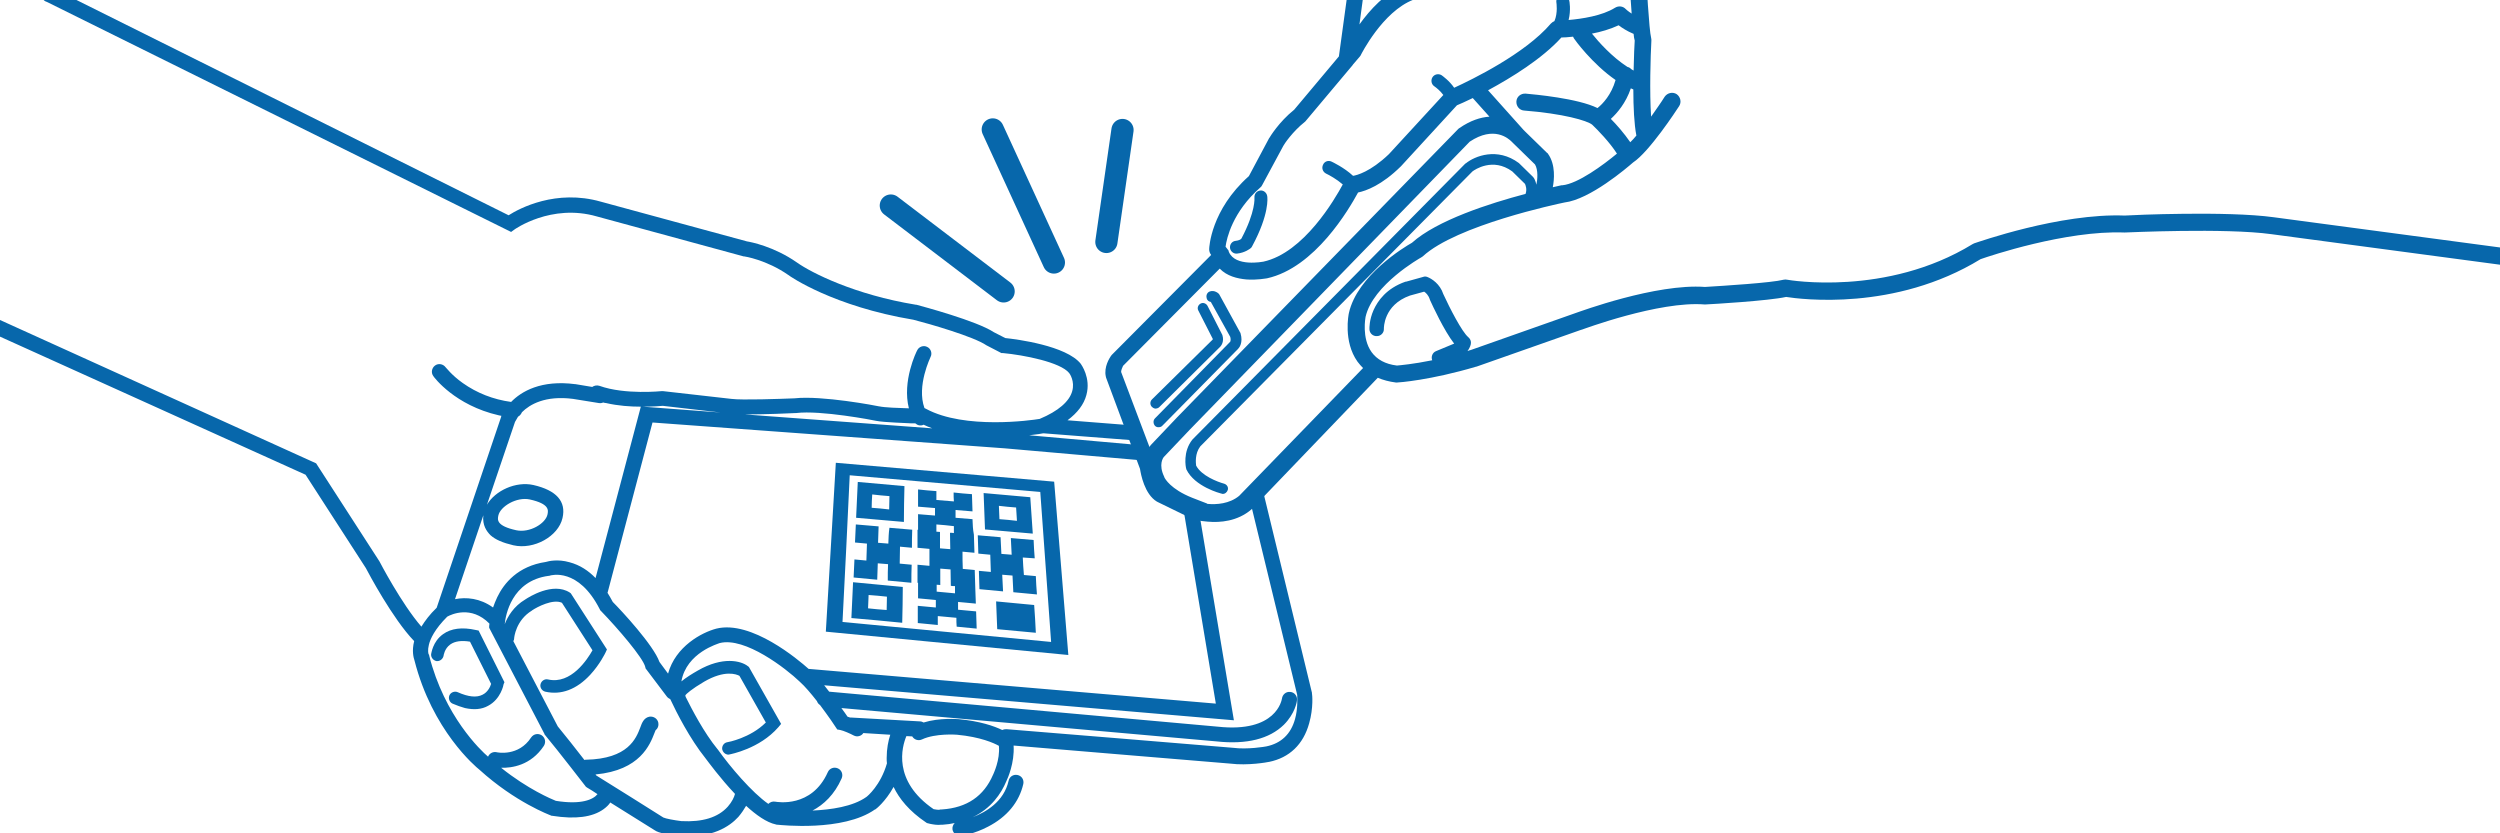 <?xml version="1.0" encoding="utf-8"?>
<!-- Generator: Adobe Illustrator 20.1.0, SVG Export Plug-In . SVG Version: 6.00 Build 0)  -->
<svg version="1.1" xmlns="http://www.w3.org/2000/svg" xmlns:xlink="http://www.w3.org/1999/xlink" x="0px" y="0px"
	 viewBox="0 0 900 300" style="enable-background:new 0 0 900 300;" xml:space="preserve">
<rect x="0" y="0" width="900" height="300" fill="#333333" stroke="none"/>
<style type="text/css">
	.st0{fill:#FFFFFF;}
	.st1{fill:#0767AB;}
	.st2{clip-path:url(#SVGID_2_);fill:#FFFFFF;}
	.st3{clip-path:url(#SVGID_2_);}
	
		.st4{clip-path:url(#SVGID_2_);fill:none;stroke:#0767AB;stroke-width:8;stroke-linecap:round;stroke-linejoin:round;stroke-miterlimit:10;}
	.st5{display:none;}
	.st6{display:inline;}
	.st7{clip-path:url(#SVGID_4_);}
	.st8{fill:#036DB7;}
</style>
<g id="レイヤー_1">
	<g>
		<path class="st0" d="M3336.8,3443.7L3537,3461c0,0,23-30,64-27l138,5l51,16c0,0,134,4,149.3,13.3c0,0,76-15.3,70,29.3L3992,3525
			l116.7-16.7c0,0,46.7-5.3,57.3,36.7l71.3,145.3c0,0,16,44-34,57.3l-186,24.7c0,0,9.3,66-46.7,76c0,0-32-11.3-38.7-28
			c0,0-0.7,44-76.7,56c0,0-21.3-4-36.7-12c0,0-10,43.3-56.7,39.3l-48-17.3c0,0-15.3,20.7-44.7,21.3c0,0-52.7-15.3-75.3-31.3
			c0,0-48.7-47.3-55.3-76.7l-4.7-7.3l-72-71.3l-36.7-35.3l-88.7-16v-220.7L3336.8,3443.7z"/>
		<g>
			<path class="st1" d="M4046.2,3698.4c-64.1,8-128.2,16-192.4,24.1c-7.2-44.3-14.4-88.6-21.7-132.9c57.6-7.8,115.3-15.6,172.9-23.4
				C4018.7,3610.3,4032.4,3654.3,4046.2,3698.4z M3865.1,3712c55.2-6.9,110.4-13.9,165.6-20.8c-11.5-38.2-23-76.4-34.5-114.6
				c-50.3,6.8-100.6,13.5-151,20.3C3851.8,3635.2,3858.4,3673.6,3865.1,3712z M3997.3,3610.3c-12.6,1.7-25.2,3.3-37.8,5
				c-2.4-9.3-4.9-18.6-7.3-28c12.3-1.6,24.6-3.3,36.9-4.9C3991.8,3591.6,3994.6,3601,3997.3,3610.3z M3969,3604.8
				c5.5-0.7,8.3-1.1,13.8-1.8c-1.2-4.1-1.8-6.2-2.9-10.3c-5.5,0.7-8.2,1.1-13.7,1.8C3967.4,3598.7,3967.9,3600.7,3969,3604.8z
				 M3895.2,3623.7c-12.6,1.7-25.2,3.3-37.8,5c-1.7-9.3-3.3-18.7-5-28c12.3-1.6,24.6-3.3,36.9-4.9
				C3891.3,3605,3893.2,3614.4,3895.2,3623.7z M3867.7,3618.3c5.5-0.7,8.3-1.1,13.8-1.8c-0.8-4.1-1.2-6.2-2.1-10.3
				c-5.5,0.7-8.2,1.1-13.7,1.8C3866.5,3612.1,3866.9,3614.1,3867.7,3618.3z M3911.7,3702.4c-13.4,1.7-26.8,3.4-40.2,5.1
				c-1.7-9.3-3.3-18.7-5-28c13.1-1.7,26.2-3.4,39.4-5C3907.8,3683.7,3909.7,3693,3911.7,3702.4z M3882.5,3697
				c5.9-0.7,8.8-1.1,14.7-1.9c-0.8-4.1-1.2-6.2-2.1-10.3c-5.8,0.7-8.8,1.1-14.6,1.9C3881.3,3690.8,3881.7,3692.8,3882.5,3697z
				 M3887.1,3643.1c-3.2,0.4-4.9,0.6-8.1,1.1c-1-5.1-1.5-7.7-2.5-12.8c-7.3,1-10.9,1.4-18.1,2.4c1,5.6,1.5,8.4,2.5,14.1
				c3.7-0.5,5.6-0.7,9.4-1.2c0,0.1,0,0.1,0,0.1c1,5.1,1.4,7.7,2.4,12.8c0,0.1,0,0.1,0,0.1c-3.8,0.5-5.7,0.7-9.5,1.2
				c1,5.6,1.5,8.4,2.5,14.1c7.5-1,11.2-1.4,18.7-2.4c-1-5.1-1.5-7.7-2.5-12.8c3.3-0.4,4.9-0.6,8.2-1.1c1,5.1,1.5,7.7,2.6,12.8
				c7.5-1,11.2-1.4,18.7-2.4c-1.2-5.6-1.8-8.4-3-14.1c-3.8,0.5-5.7,0.7-9.5,1.2c0-0.1,0-0.1,0-0.1c-1.1-5.1-1.6-7.7-2.7-12.8
				c0-0.1,0-0.1,0-0.1c3.7-0.5,5.6-0.7,9.4-1.2c-1.2-5.6-1.8-8.4-3-14.1c-7.3,1-10.9,1.4-18.1,2.4
				C3885.5,3635.4,3886,3638,3887.1,3643.1z M3993.8,3630.6c0-0.1,0-0.1,0-0.1c3.7-0.5,5.6-0.7,9.4-1.2c-1.6-5.6-2.5-8.4-4.1-14
				c-7.3,1-10.9,1.4-18.1,2.4c1.4,5.1,2.1,7.7,3.6,12.8c-3.2,0.4-4.9,0.6-8.1,1.1c-1.4-5.1-2.1-7.7-3.5-12.8
				c-7.3,1-10.9,1.4-18.1,2.4c1.4,5.6,2.2,8.4,3.6,14c3.7-0.5,5.6-0.7,9.4-1.2c0,0.1,0,0.1,0,0.1c1.4,5.1,2,7.7,3.4,12.8
				c0,0.1,0,0.1,0,0.1c-3.8,0.5-5.7,0.7-9.5,1.2c1.4,5.6,2.2,8.4,3.6,14c7.5-1,11.2-1.4,18.7-2.4c-1.4-5.1-2.1-7.7-3.5-12.8
				c3.3-0.4,4.9-0.6,8.2-1.1c1.4,5.1,2.1,7.7,3.6,12.8c7.5-1,11.2-1.4,18.7-2.4c-1.6-5.6-2.5-8.4-4.1-14c-3.8,0.5-5.7,0.7-9.5,1.2
				c0-0.1,0-0.1,0-0.1C3996,3638.3,3995.3,3635.8,3993.8,3630.6z M3948.1,3609.6c-5.4,0.7-8.1,1.1-13.5,1.8
				c-0.6-2.4-0.9-3.5-1.4-5.9c5.4-0.7,8-1.1,13.4-1.8c-1.4-5.3-2-8-3.4-13.4c-5.8,0.8-8.7,1.2-14.6,2c0.7,2.7,1,4.1,1.7,6.8
				c-0.1,0-0.1,0-0.1,0c-5.4,0.7-8,1.1-13.4,1.8c-0.1,0-0.1,0-0.1,0c-0.6-2.7-0.9-4.1-1.6-6.8c-5.8,0.8-8.7,1.2-14.6,2
				c1.2,5.4,1.8,8,2.9,13.4c5.4-0.7,8-1.1,13.4-1.8c0.5,2.4,0.8,3.6,1.4,5.9c-5.4,0.7-8.1,1.1-13.5,1.8c1,4.8,1.6,7.2,2.6,12
				c-0.2,0-0.2,0-0.4,0.1c1.2,5.6,1.8,8.4,3.1,14.1c3.7-0.5,5.6-0.7,9.4-1.2c0,0.1,0,0.1,0,0.1c1.2,5.1,1.7,7.7,2.9,12.8
				c0,0.1,0,0.1,0,0.1c-3.8,0.5-5.7,0.7-9.5,1.2c1.2,5.6,1.8,8.4,3.1,14.1c0.2,0,0.3,0,0.4-0.1c1,4.8,1.6,7.2,2.6,12
				c5.7-0.7,8.5-1.1,14.2-1.8c0.5,2.4,0.8,3.6,1.4,5.9c-5.7,0.7-8.6,1.1-14.3,1.8c1.2,5.4,1.8,8,2.9,13.4c6.3-0.8,9.5-1.2,15.8-2
				c-0.6-2.7-0.9-4.1-1.6-6.8c0.1,0,0.1,0,0.2,0c5.8-0.7,8.6-1.1,14.4-1.8c0.1,0,0.1,0,0.2,0c0.7,2.7,1,4.1,1.7,6.8
				c6.3-0.8,9.5-1.2,15.8-2c-1.4-5.3-2-8-3.4-13.4c-5.7,0.7-8.6,1.1-14.3,1.8c-0.6-2.4-0.9-3.5-1.4-5.9c5.7-0.7,8.5-1.1,14.2-1.8
				c-1.2-4.8-1.8-7.2-3.1-12c0,0,0,0,0,0c-1.4-5.6-2.1-8.4-3.6-14c-3.8,0.5-5.7,0.7-9.5,1.2c0-0.1,0-0.1,0-0.1
				c-1.3-5.1-1.9-7.7-3.2-12.8c0-0.1,0-0.1,0-0.1c3.7-0.5,5.6-0.7,9.4-1.2c-1.4-5.6-2.1-8.4-3.6-14c0,0,0,0,0,0
				C3949.9,3616.8,3949.3,3614.4,3948.1,3609.6z M3947.5,3670.2c-0.1,0-0.1,0-0.1,0c-5.7,0.7-8.5,1.1-14.2,1.8c-0.1,0-0.1,0-0.1,0
				c-0.5-2.2-0.8-3.3-1.3-5.5c1.1-0.1,1.7-0.2,2.9-0.4c-1.2-5.1-1.8-7.7-3-12.8c3.3-0.4,4.9-0.6,8.2-1.1c1.2,5.1,1.8,7.7,3.1,12.8
				c1.3-0.2,1.9-0.2,3.2-0.4C3946.7,3666.9,3946.9,3668,3947.5,3670.2z M3921,3619.9c0.1,0,0.1,0,0.1,0c5.4-0.7,8.2-1.1,13.6-1.8
				c0.1,0,0.1,0,0.1,0c0.5,2.2,0.8,3.3,1.3,5.5c-1.3,0.2-1.9,0.2-3.1,0.4c1.2,5.1,1.8,7.7,3.1,12.8c-3.2,0.4-4.9,0.6-8.1,1.1
				c-1.2-5.1-1.8-7.7-3-12.8c-1.1,0.1-1.7,0.2-2.8,0.4C3921.7,3623.2,3921.5,3622.1,3921,3619.9z M4011,3665.5
				c-10,1.3-20.1,2.6-30.1,3.8c2.3,8.5,3.4,12.8,5.7,21.3c10.2-1.3,20.4-2.6,30.6-3.9C4014.7,3678.3,4013.5,3674,4011,3665.5z"/>
		</g>
		<g>
			<path class="st1" d="M4242.2,3685.7l-0.1-0.3l-80.6-163.2l-0.3-0.5c-16.6-26.3-55.6-19.9-58.7-19.3l-97.6,14
				c6.5-7.5,10-15.2,10.3-23c0.6-14.1-9.4-22.8-9.8-23.2l-0.1-0.1c-14.4-11.8-54.5-7.8-63.1-6.8l-9.7-2.5c-15.4-5.9-60-7.6-65.1-7.7
				l-0.3,0l-0.3,0c-49.2,2.9-86.7-6.6-99.8-12c-20.8-8.6-39.6-7.9-42.6-7.8l-120.4-5.3c-37-2.2-62,19.3-69.3,26.5l-199.5-17.5
				c-3.3-0.3-6.2,2.2-6.5,5.5c-0.3,3.3,2.2,6.2,5.5,6.5l205.4,18l2-2.3c0.2-0.3,24.1-27,61.9-24.7l121.2,5.4l0.4,0
				c0.2,0,17.9-1.2,37.5,6.9c1.6,0.7,40.5,16.6,104.8,12.9c13.5,0.5,50.1,2.6,61.1,7l13,3.4l1.1-0.1c16.8-2.1,46.5-2.9,55.1,4
				c0.4,0.4,5.9,5.6,5.6,13.5c-0.4,8.5-7.4,17.9-20.3,27.2c-6.1,2.4-56.4,21.5-90,12l-1.5-0.4l0,0c-10.1-15.9-4.2-40.5-4.1-40.7
				c0.8-3.2-1.2-6.5-4.4-7.3c-3.2-0.8-6.5,1.2-7.3,4.4c-0.3,1.2-6.4,26.5,3.6,46.4c-7.8,1.5-19.5,3.6-23.2,3.6l-0.2,0
				c-1.9,0.1-46.5,1.3-67.1,8.6c-11,3-40.5,10.7-48.8,11.4l-54.7,5.9l-0.6,0.2c-0.3,0.1-27.9,9.5-49.5,6.8c-2.1-0.3-4.1,0.6-5.4,2.2
				l-13.4,0.8l-0.2,0c-27.4,2.4-40.6,14.9-46.8,25c-14.4,1.1-28.2-1-40.9-6.3c-10.3-4.3-16-9.2-16.1-9.3c-2.5-2.2-6.3-1.9-8.5,0.5
				c-2.2,2.5-2,6.3,0.5,8.5c1,0.9,21.9,19,57.6,19c0.7,0,1.4,0,2.2,0c-0.1,0.4-0.1,0.7-0.2,0.8l0,0.2l-16.9,159.4
				c-4.1,6.5-6.9,12.2-8.6,17.3c-19.5-14.5-43.6-43-43.8-43.3l-66.4-65.1l-91.3-16.5c-3.3-0.6-6.4,1.6-7,4.8c-0.6,3.3,1.6,6.4,4.8,7
				l87.7,15.8l63.1,61.9c2.7,3.2,29.5,34.6,50.4,48.3c-0.2,8.1,2.4,13,3.6,14.8c26.1,51.3,66,72,69.5,73.7
				c33.5,18.9,62.4,22.9,63.6,23l0.6,0.1l0.6,0c18.4-1.1,31.3-5.9,38.5-14.1c1.9-2.2,3.2-4.4,4.1-6.4c19,6.6,37.8,13.2,39.4,13.8
				c1.7,0.7,4.6,1,8.6,1c3.1,0,7-0.2,11.5-0.6l0.5-0.1c25.5-4.2,37-16.1,42.2-25.4c2-3.6,3.2-7,4-10c9.4,5.4,18.9,9.4,26.3,9.4
				c0.3,0,0.6,0,0.8,0l0.4,0c2.1-0.2,52.3-5.9,73-28.9l0.1-0.1c0.3-0.4,6.5-7.6,10.4-20.6c6.4,8.1,16.3,16,31.4,21.9l0.9,0.3
				l0.9,0.1c0.3,0,1,0.1,1.9,0.1c2.2,0,5.9-0.2,8.9-1.4c0.2-0.1,0.6-0.2,1-0.3c3.3-1,6.3-2.1,9-3.4c-1,1.5-1.3,3.5-0.6,5.4
				c0.9,2.4,3.2,3.9,5.6,3.9c0.7,0,1.4-0.1,2.1-0.4c0.4-0.2,9.9-3.8,19.5-11.7c13-10.8,19.9-24.4,19.9-39.4c0-3.3-2.7-6-6-6
				s-6,2.7-6,6c0,17.2-12.3,28.4-21.6,34.5c12.6-10,17.9-23.1,19.9-33.9c0.5-2,3.4-15.4-0.7-29l84.2-11.7l87.3-12.1
				c14-1.3,28.8-7.6,29.4-7.9l0.1-0.1c15.2-6.9,23.7-19.7,24.6-36.9C4246,3696.6,4242.3,3686.2,4242.2,3685.7z M3846.8,3754.5
				c-9.6-5.4-52.9-28.1-78.6-15.3c-10.8,5.5-28.7,20.9-29.8,43.3l-8.8-7.5c-7.3-11.9-38.6-33.2-46.7-38.6c-1.7-2-3.6-4.1-5.7-6.2
				c0-0.2,0.1-0.5,0.1-0.7l5.2-139.3l278-41.2l135.6-18.1l73,179.6L3846.8,3754.5z M3792.1,3558l0.4-0.1c18.4-6.5,61.6-7.9,63.6-7.9
				c6.7,0,25.5-3.8,27.6-4.3l3.3-0.8c0.9,0.6,2,0.8,3.1,0.8c1.3,0,2.5-0.4,3.6-1.2c2.4,0.5,4.9,0.9,7.4,1.3l-147.7,21.9
				C3768.3,3564.5,3789,3558.8,3792.1,3558z M3687.7,3575.5l46.1-5l-61.4,9.1C3680,3578,3685.8,3576.2,3687.7,3575.5z
				 M3567.4,3691.9c0.8,7.9,5.3,12,9.2,14.2c4.6,2.5,10.8,3.7,19.4,3.7c16.8,0,33.4-14.7,33.4-29.6c0-13.7-9.5-20.6-28.4-20.6
				c-14.2,0-28.6,10.9-32.6,23.3l7.3-69.3c0.1-0.5,0.5-2.3,1.6-4.6c1.2-1,2-2.5,2.2-4.1c4.7-7.4,15.1-17.2,37.5-19.2l20.7-1.2
				c1.3-0.1,2.4-0.5,3.3-1.3c0.8,0,1.5,0,2.3,0c9.7,0,19.6-1.5,27.6-3.2l-5.2,141c-6.7-4.3-14.4-7.4-23-7.8
				c-9.7-0.5-16.4,2.7-18.5,3.8c-21.1,8.1-28.9,24-31.7,36c-0.7,3-1.1,6-1.4,8.7c-11.8-5.1-22.8-3.5-31.1,0.1L3567.4,3691.9z
				 M3579.3,3689.4c0-7.5,10.9-17.9,21.7-17.9c16.4,0,16.4,5.2,16.4,8.6c0,7.5-10.6,17.6-21.4,17.6
				C3579.3,3697.7,3579.3,3692.7,3579.3,3689.4z M3673.6,3901c-3.5-0.6-23.8-4.1-48.3-16.1c8.3-1.6,22.7-6.9,29.4-24.5
				c1.2-3.1-0.4-6.6-3.5-7.7c-3.1-1.2-6.6,0.4-7.7,3.5c-6.4,17-23.5,17.4-24.3,17.4c-3,0-5.4,2.2-5.9,5
				c-6.6-3.6-40.9-23.9-63.3-68.2l-0.1-0.4l-0.5-0.5c-0.3-0.5-1.6-2.8-1.5-7.3c0.1-4.9,1.8-13.1,9.4-24.9c2.7-2.3,16.6-13.2,34-2
				c0.1,1,0.2,1.6,0.3,1.7l0.3,1.6l61.3,72.7l0.4,0.5l0.5,0.4c13.4,10.4,39.4,32,39.6,32.2l0.8,0.7l1,0.4c3,1,6.1,2.1,9.4,3.3
				C3702.5,3893.4,3694.1,3899.6,3673.6,3901z M3808.1,3875.5c-5.6,10-16.9,16.6-33.5,19.4c-5.5,0.5-12.7,0.7-14.6,0.3
				c-4.4-1.7-50.2-17.6-59.3-20.8c-0.2-0.2-0.5-0.4-0.8-0.7c34-11,37.1-32.8,38.5-42.4c0.1-0.8,0.2-1.7,0.4-2.3
				c1.4-1.7,1.8-4.1,0.9-6.2c-1.3-3-4.8-4.5-7.9-3.2c-4.1,1.8-4.7,5.9-5.3,10c-1.3,9.2-3.7,26.3-36.7,34.5c-0.4,0.1-0.7,0.2-1.1,0.4
				c-8.4-6.9-19.2-15.7-26.6-21.5l-49.3-58.4c0.2-0.7,0.3-1.5,0.2-2.2c-0.1-0.6-1.9-14.2,9-24.7l0.2-0.2c3.3-3.5,14.1-12.7,21.7-11
				l32.1,31.6c-2.3,7.8-10.5,30.5-29.4,30.5c-2.8,0-5,2.2-5,5s2.2,5,5,5c12.9,0,24-7.3,31.9-21c5.7-9.8,7.9-19.5,7.9-20l0.6-2.7
				l-37.7-37.2l-1-0.4c-14.9-5.4-31,10.9-33.2,13.2c-7.7,7.5-10.7,16.2-11.7,22.8l-0.1-0.1c-0.8-6.8-2.4-34.8,25.6-45.3l0.5-0.2
				l0.5-0.3c0.8-0.5,20.5-11.5,44.5,17.4l0.6,0.7l0.7,0.5c16.2,10.7,40.6,28.9,44,35.6l0.5,1.1l21.5,18.2c0.9,0.8,2,1.2,3.1,1.4
				c7.1,9.2,21.9,27.3,37.7,39.7c2.7,2.4,14.9,13,29.1,22.5C3811.3,3867,3810.5,3871.1,3808.1,3875.5z M3914.1,3843.8
				c-9,9.9-25.4,16.1-39.6,19.9c7.7-6.5,14.4-16.1,17.1-30.1c0.6-3.3-1.5-6.4-4.7-7c-3.2-0.6-6.4,1.5-7,4.7
				c-6.1,30.9-34.2,32-35.5,32.1c-2.2,0-4.1,1.3-5.1,3c-14.7-6-36.2-22.3-48.8-33.4l-0.3-0.2c-13.5-10.6-26.6-26.1-33.9-35.3
				c-0.1-0.4-0.3-0.8-0.5-1.1c0.7-1.3,3.6-5.7,12.4-13.8c13.9-12.8,23.7-11.4,26.4-10.7l28.7,31.7c-9.5,14.7-26.1,22-26.4,22.1
				c-2.5,1.1-3.7,4-2.7,6.5c0.8,1.9,2.7,3.1,4.6,3.1c0.6,0,1.3-0.1,1.9-0.4c0.9-0.4,22.4-9.6,33.1-29.6l1.7-3.1l-35-38.7l-0.9-0.4
				c-6.1-2.9-21.1-3.5-38.2,12.2c-3.9,3.6-7.9,7.5-10.8,11.2c-1.2-23.4,22.2-35.9,23.2-36.4c18.6-9.3,56,8.3,68.8,15.9c0,0,0,0,0,0
				c0,0,0,0,0,0l0.2,0.1c4.4,2.3,10.5,7,16.5,12c0.7,1.2,1.8,2.1,3.1,2.6c8.5,7.2,15.9,14.2,16,14.3l1.7,1.6h2.4
				c2.5,0,8.4,1.2,11.5,1.9c3,0.7,5.9-0.9,7-3.7l21.2-3.5c-0.5,4.9-0.5,11.5,1.2,18.8c0.3,1.3,0.7,2.7,1.2,4.2
				C3923,3832.6,3914.6,3843.2,3914.1,3843.8z M4008.6,3803.9l-0.1,0.4c-3.3,18.1-14.6,30.2-33.6,35.9c-0.8,0.2-1.4,0.4-1.9,0.6
				c-1,0.4-3.1,0.6-4.7,0.5c-37-14.7-35.4-43-33.8-52.1l4.6-0.8c2.1,2.2,5.6,2.5,8.1,0.6c9.4-7.4,26.2-9.8,26.3-9.8
				c18.7-2.4,30.1,0.1,34.5,1.4C4011.5,3791.9,4008.6,3803.8,4008.6,3803.9z M4233.3,3708.7c-0.7,12.4-6.6,21.3-17.5,26.2
				c-0.9,0.4-14.2,5.9-25.9,7l-87.7,12.2l-91.4,12.7c-1.2,0.2-2.3,0.7-3.1,1.4c-7-1.6-18.9-3-35.7-0.8c-0.7,0.1-15,2.1-26.7,8.7
				c-0.9-0.3-1.9-0.4-3-0.3l-54.7,9c-0.2,0-0.3,0.1-0.5,0.1c-0.7-0.1-1.4-0.2-2.1-0.2c-1.4-1.3-3.5-3.3-6.1-5.6l297-39.6
				c24-2.8,40.7-11.1,49.5-24.8c6.8-10.6,6.1-20.2,5.9-21.3c-0.3-3.3-3.3-5.7-6.6-5.4c-3.3,0.3-5.7,3.2-5.4,6.5
				c0.1,1.1,1.6,27.6-44.9,33l-307.7,41c-1.7-1.4-3.3-2.7-5-4l324.3-44.2l-82.3-202.5l-126.3,16.9c5.9-2,9.7-3.5,10.5-3.9
				c0.2,0,0.5,0,0.7-0.1l115.6-16.6l0.2,0c0.3-0.1,33.6-5.9,46.3,13.6l80.1,162.2C4231.5,3691.7,4233.9,3699.6,4233.3,3708.7z"/>
			<path class="st1" d="M3612.9,3817.7l-29.1-35.6h-2.4c-11.1,0-19.5,3-24.8,9c-6.8,7.6-5.7,17.2-5.7,17.6c0.3,2.7,2.8,4.7,5.5,4.4
				c2.7-0.3,4.7-2.8,4.4-5.5c0-0.1-0.5-5.6,3.3-9.9c3-3.3,8-5.2,14.9-5.5l23.8,29.1c-0.2,2.4-1.2,7-4.8,10
				c-4.1,3.4-10.7,4.3-19.7,2.4c-2.7-0.6-5.3,1.2-5.9,3.9c-0.6,2.7,1.2,5.3,3.9,5.9c3.8,0.8,7.3,1.2,10.5,1.2
				c7.2,0,13.1-1.9,17.6-5.7c8.7-7.4,8.4-19,8.4-19.5L3612.9,3817.7z"/>
		</g>
	</g>
	<g>
		<defs>
			<rect id="SVGID_1_" width="900" height="300"/>
		</defs>
		<clipPath id="SVGID_2_">
			<use xlink:href="#SVGID_1_"  style="overflow:visible;"/>
		</clipPath>
		<rect x="-9.8" y="-12.2" class="st2" width="917.7" height="320.7"/>
		<g class="st3">
			<path class="st0" d="M18.5-1.4l164.9,82c0,0,13.1-11,30.9-5.6l60.4,15.9l20.9,12.1c0,0,58.7,15,64.6,20.7c0,0,35.1,0.8,28,19.9
				l-10.4,10.3l53.1,4.2c0,0,21.1,2.3,21.7,21.9l17.1,71.2c0,0,2.7,21-20.7,21.9l-84.5-7.5c0,0-2.4,30.1-28.1,28.9
				c0,0-13-8.2-14.3-16.2c0,0-4.7,19.4-39.4,17.1c0,0-9-3.9-15-8.9c0,0-8.7,18.1-28.9,11.7l-19.5-12.4c0,0-8.8,7.6-21.8,5
				c0,0-21.7-12-30.1-21.3c0,0-16.8-25.7-16.8-39.3l-1.3-3.7l-24.7-38.6l-12.7-19.2L-3.9,116.3L17.9,0.9L18.5-1.4z"/>
			<g>
				<path class="st1" d="M384.6,235.8c-29.1-2.8-58.2-5.6-87.3-8.4c1.2-20.3,2.4-40.5,3.6-60.8c26.2,2.3,52.4,4.5,78.6,6.8
					C381.2,194.2,382.9,215,384.6,235.8z M303.3,223.9c25,2.4,50.1,4.8,75.1,7.2c-1.3-18-2.6-36-3.9-54c-22.9-2-45.8-4-68.6-6
					C305.1,188.7,304.2,206.3,303.3,223.9z M371.8,192.1c-5.7-0.5-11.4-1-17.2-1.5c-0.2-4.4-0.3-8.7-0.5-13.1
					c5.6,0.5,11.2,1,16.8,1.5C371.2,183.3,371.5,187.7,371.8,192.1z M359.8,186.9c2.5,0.2,3.8,0.3,6.3,0.6c-0.1-1.9-0.2-2.9-0.3-4.8
					c-2.5-0.2-3.7-0.3-6.2-0.6C359.7,184,359.7,185,359.8,186.9z M325.4,187.9c-5.7-0.5-11.4-1-17.2-1.5c0.2-4.3,0.4-8.6,0.6-12.9
					c5.6,0.5,11.2,1,16.8,1.5C325.5,179.3,325.4,183.6,325.4,187.9z M313.8,182.8c2.5,0.2,3.8,0.3,6.3,0.6c0-1.9,0.1-2.9,0.1-4.8
					c-2.5-0.2-3.7-0.3-6.2-0.6C313.9,179.9,313.8,180.9,313.8,182.8z M324.8,224.2c-6.1-0.6-12.2-1.2-18.3-1.7
					c0.2-4.3,0.4-8.6,0.6-12.9c6,0.6,11.9,1.1,17.9,1.7C325,215.6,324.9,219.9,324.8,224.2z M312.5,219c2.7,0.3,4,0.4,6.7,0.6
					c0-1.9,0.1-2.9,0.1-4.8c-2.7-0.3-4-0.4-6.6-0.6C312.6,216.1,312.6,217.1,312.5,219z M319.8,195.7c-1.5-0.1-2.2-0.2-3.7-0.3
					c0.1-2.4,0.1-3.5,0.2-5.9c-3.3-0.3-4.9-0.4-8.2-0.7c-0.1,2.6-0.2,3.9-0.3,6.5c1.7,0.2,2.6,0.2,4.3,0.4c0,0,0,0,0,0.1
					c-0.1,2.4-0.1,3.5-0.2,5.9c0,0,0,0,0,0.1c-1.7-0.2-2.6-0.2-4.3-0.4c-0.1,2.6-0.2,3.9-0.3,6.5c3.4,0.3,5.1,0.5,8.5,0.8
					c0.1-2.4,0.1-3.5,0.2-5.9c1.5,0.1,2.2,0.2,3.7,0.3c-0.1,2.4-0.1,3.5-0.1,5.9c3.4,0.3,5.1,0.5,8.5,0.8c0-2.6,0-3.9,0.1-6.5
					c-1.7-0.2-2.6-0.2-4.3-0.4c0,0,0,0,0-0.1c0-2.4,0.1-3.6,0.1-5.9c0,0,0,0,0-0.1c1.7,0.2,2.6,0.2,4.3,0.4c0-2.6,0-3.9,0.1-6.5
					c-3.3-0.3-4.9-0.4-8.2-0.7C319.9,192.1,319.9,193.3,319.8,195.7z M368.2,200.7C368.2,200.7,368.2,200.7,368.2,200.7
					c1.7,0.1,2.6,0.2,4.3,0.3c-0.2-2.6-0.3-4-0.4-6.6c-3.3-0.3-4.9-0.4-8.2-0.7c0.1,2.4,0.2,3.6,0.3,6c-1.5-0.1-2.2-0.2-3.7-0.3
					c-0.1-2.4-0.2-3.6-0.3-6c-3.3-0.3-4.9-0.4-8.2-0.7c0.1,2.6,0.1,3.9,0.2,6.6c1.7,0.2,2.6,0.2,4.3,0.4c0,0,0,0,0,0.1
					c0.1,2.4,0.1,3.6,0.2,6c0,0,0,0,0,0.1c-1.7-0.2-2.6-0.2-4.3-0.4c0.1,2.6,0.1,3.9,0.2,6.6c3.4,0.3,5.1,0.5,8.5,0.8
					c-0.1-2.4-0.2-3.6-0.3-6c1.5,0.1,2.2,0.2,3.7,0.3c0.1,2.4,0.2,3.6,0.3,6c3.4,0.3,5.1,0.5,8.5,0.8c-0.2-2.6-0.3-4-0.4-6.6
					c-1.7-0.2-2.6-0.2-4.3-0.4c0,0,0,0,0-0.1C368.4,204.3,368.3,203.1,368.2,200.7z M350.1,186.9c-2.4-0.2-3.7-0.3-6.1-0.5
					c0-1.1,0-1.7,0-2.8c2.4,0.2,3.7,0.3,6.1,0.5c-0.1-2.5-0.1-3.7-0.2-6.2c-2.6-0.2-4-0.3-6.6-0.6c0,1.3,0,1.9,0.1,3.2
					c0,0,0,0-0.1,0c-2.4-0.2-3.6-0.3-6.1-0.5c0,0,0,0-0.1,0c0-1.3,0-1.9,0-3.2c-2.6-0.2-4-0.3-6.6-0.6c0,2.5,0,3.7,0,6.2
					c2.4,0.2,3.7,0.3,6.1,0.5c0,1.1,0,1.6,0,2.7c-2.4-0.2-3.7-0.3-6.1-0.5c0,2.2,0,3.3,0,5.6c-0.1,0-0.1,0-0.2,0c0,2.6,0,3.9,0,6.5
					c1.7,0.2,2.6,0.2,4.3,0.4c0,0,0,0,0,0.1c0,2.4,0,3.6,0,5.9c0,0,0,0,0,0.1c-1.7-0.2-2.6-0.2-4.3-0.4c0,2.6,0,3.9,0,6.5
					c0.1,0,0.1,0,0.2,0c0,2.2,0,3.3,0,5.6c2.6,0.2,3.9,0.4,6.4,0.6c0,1.1,0,1.6,0,2.7c-2.6-0.2-3.9-0.4-6.5-0.6c0,2.5,0,3.7,0,6.2
					c2.9,0.3,4.3,0.4,7.2,0.7c0-1.3,0-1.9,0-3.2c0,0,0,0,0.1,0c2.6,0.2,3.9,0.4,6.5,0.6c0,0,0,0,0.1,0c0,1.3,0,1.9,0.1,3.2
					c2.9,0.3,4.3,0.4,7.2,0.7c-0.1-2.5-0.1-3.7-0.2-6.2c-2.6-0.2-3.9-0.4-6.5-0.6c0-1.1,0-1.7,0-2.8c2.6,0.2,3.9,0.4,6.4,0.6
					c-0.1-2.2-0.1-3.4-0.2-5.6c0,0,0,0,0,0c-0.1-2.6-0.1-3.9-0.2-6.5c-1.7-0.2-2.6-0.2-4.3-0.4c0,0,0,0,0-0.1
					c-0.1-2.4-0.1-3.6-0.1-6c0,0,0,0,0-0.1c1.7,0.2,2.6,0.2,4.3,0.4c-0.1-2.6-0.1-3.9-0.2-6.5c0,0,0,0,0,0
					C350.2,190.3,350.2,189.1,350.1,186.9z M343.8,213.6C343.8,213.6,343.8,213.6,343.8,213.6c-2.6-0.2-3.9-0.4-6.5-0.6
					c0,0,0,0-0.1,0c0-1,0-1.5,0-2.5c0.5,0,0.8,0.1,1.3,0.1c0-2.4,0-3.6,0-5.9c1.5,0.1,2.2,0.2,3.7,0.3c0,2.4,0.1,3.6,0.1,5.9
					c0.6,0.1,0.9,0.1,1.5,0.1C343.8,212.1,343.8,212.6,343.8,213.6z M337.1,188.8C337.1,188.8,337.1,188.8,337.1,188.8
					c2.5,0.2,3.8,0.3,6.2,0.6c0,0,0,0,0.1,0c0,1,0,1.5,0,2.5c-0.6-0.1-0.9-0.1-1.4-0.1c0,2.4,0.1,3.6,0.1,5.9
					c-1.5-0.1-2.2-0.2-3.7-0.3c0-2.4,0-3.6,0-5.9c-0.5,0-0.8-0.1-1.3-0.1C337.1,190.3,337.1,189.8,337.1,188.8z M372.3,217.8
					c-4.6-0.4-9.1-0.9-13.7-1.3c0.2,4,0.2,6,0.4,10c4.6,0.4,9.3,0.9,13.9,1.3C372.7,223.8,372.6,221.8,372.3,217.8z"/>
			</g>
			<g>
				<path class="st1" d="M472.3,249.6l0-0.2l-19.4-80l-0.1-0.3c-4.7-13.2-22.6-14.3-24-14.3l-44.5-3.5c3.6-2.7,5.9-5.7,6.8-9.1
					c1.7-6.2-1.9-11-2-11.2l0,0c-5.2-6.6-23.3-8.9-27.2-9.3l-4.1-2.1c-6.2-4.1-25.7-9.3-27.9-9.9l-0.1,0l-0.1,0
					c-22-3.6-37.6-11.5-42.8-15.2c-8.3-5.8-16.7-7.4-18-7.6l-52.6-14.3C200.2,68,187,75,183.1,77.5L18.5-4.5c-1.4-0.5-3,0.3-3.4,1.8
					c-0.5,1.4,0.3,3,1.8,3.4L184,83.5l1.1-0.8c0.1-0.1,13.3-9.5,29.7-4.8l52.9,14.4l0.2,0c0.1,0,8,1.2,15.9,6.7
					c0.6,0.5,16.2,11.3,45,16.1c5.9,1.5,21.8,6.1,26.3,9.2l5.4,2.8l0.5,0c7.6,0.7,20.8,3.3,23.9,7.2c0.2,0.2,2.1,3,1.1,6.5
					c-1,3.7-5,7.2-11.7,10c-2.9,0.5-27,3.9-40.9-3.6l-0.6-0.3l0,0c-2.9-8,2.2-18.3,2.2-18.4c0.7-1.3,0.1-3-1.2-3.6
					c-1.3-0.7-3-0.1-3.6,1.2c-0.3,0.5-5.5,11.1-3,20.9c-3.6-0.1-8.9-0.3-10.6-0.7l-0.1,0c-0.8-0.2-20.6-4-30.5-2.9
					c-5.1,0.2-18.9,0.7-22.7,0.2l-24.7-2.8l-0.3,0c-0.1,0-13.3,1.4-22.5-1.9c-0.9-0.3-1.9-0.1-2.6,0.4l-6-1l-0.1,0
					c-12.3-1.6-19.4,2.6-23.1,6.4c-6.5-0.9-12.3-3.2-17.4-6.8c-4.1-2.9-6.1-5.7-6.2-5.7c-0.9-1.2-2.6-1.5-3.8-0.6
					c-1.2,0.9-1.5,2.6-0.6,3.8c0.3,0.5,7.8,10.5,23.5,14.1c0.3,0.1,0.6,0.1,1,0.2c-0.1,0.2-0.1,0.3-0.1,0.3l0,0.1l-23.2,68.7
					c-2.5,2.4-4.2,4.7-5.5,6.8c-7.2-8.3-15-23.3-15.1-23.5l-22.8-35.3L-3.3,113.7c-1.4-0.6-3,0.1-3.6,1.4c-0.6,1.4,0.1,3,1.4,3.6
					L110,170.9l21.7,33.6c0.9,1.7,9.6,18.2,17.4,26.3c-0.9,3.6-0.2,6,0.1,6.9c6.4,25.2,22,38.3,23.4,39.4
					c12.9,11.7,25.3,16.3,25.8,16.5l0.2,0.1l0.3,0c8.2,1.3,14.4,0.5,18.4-2.4c1.1-0.8,1.9-1.6,2.4-2.4c7.7,4.8,15.4,9.6,16,10
					c0.7,0.5,1.9,0.9,3.7,1.3c1.4,0.3,3.1,0.6,5.1,0.9l0.2,0c11.7,0.6,17.9-3.5,21.1-7c1.2-1.4,2.1-2.8,2.8-4
					c3.6,3.3,7.4,6,10.7,6.7c0.1,0,0.2,0.1,0.4,0.1l0.2,0c1,0.1,23.6,2.6,35.1-5.5l0.1,0c0.2-0.1,3.6-2.7,6.6-8.1
					c2,4.2,5.6,8.7,11.7,12.8l0.3,0.2l0.4,0.1c0.1,0,0.4,0.1,0.8,0.2c1,0.2,2.6,0.5,4,0.3c0.1,0,0.3,0,0.5,0c1.5-0.1,3-0.3,4.3-0.6
					c-0.6,0.6-0.9,1.4-0.8,2.3c0.2,1.1,1,2,2.1,2.3c0.3,0.1,0.6,0.1,1,0c0.2,0,4.8-0.7,9.7-3.3c6.8-3.5,11.2-8.8,12.7-15.4
					c0.3-1.5-0.6-2.9-2.1-3.2c-1.5-0.3-2.9,0.6-3.2,2.1c-1.7,7.6-8.3,11.3-12.9,13.1c6.6-3.2,10.2-8.4,12.1-13
					c0.4-0.8,3-6.5,2.6-12.8l38.3,3.2l39.7,3.3c6.3,0.8,13.5-0.5,13.8-0.6l0.1,0c7.4-1.5,12.4-6.3,14.5-13.9
					C472.9,254.8,472.4,249.9,472.3,249.6z M291.1,240.8c-3.7-3.3-20.6-17.6-33.2-14.5c-5.3,1.4-14.7,6.4-17.4,16.2l-3.1-4.2
					c-2.1-6-13.7-18.5-16.8-21.6c-0.6-1.1-1.2-2.2-1.9-3.3c0-0.1,0.1-0.2,0.1-0.3l16.1-61l126.8,9.3l61.6,5.4l14.4,86.5L291.1,240.8
					z M286.4,148.7l0.2,0c8.8-1.1,28,2.6,28.8,2.8c3,0.6,11.6,0.8,12.6,0.9l1.5,0c0.4,0.3,0.8,0.6,1.3,0.7c0.6,0.1,1.1,0.1,1.7-0.2
					c1,0.5,2.1,0.9,3.1,1.3l-67.4-5C275.2,149.2,284.9,148.8,286.4,148.7z M238.6,146.1l20.8,2.4l-28-2.1
					C234.9,146.4,237.7,146.2,238.6,146.1z M174,185.5c-0.4,3.6,1.2,5.8,2.6,7.2c1.8,1.6,4.4,2.7,8.2,3.6c7.4,1.7,16.2-3.2,17.7-9.8
					c1.4-6-2.2-10-10.5-11.9c-6.3-1.4-13.7,2-16.7,7.1l10.1-29.8c0.1-0.2,0.5-0.9,1.1-1.9c0.6-0.3,1.1-0.9,1.4-1.6
					c2.8-2.8,8.4-6.1,18.4-4.8l9.3,1.5c0.6,0.1,1.1,0,1.6-0.2c0.3,0.1,0.7,0.2,1,0.2c4.3,1,8.8,1.3,12.5,1.3l-16.3,61.7
					c-2.5-2.6-5.6-4.7-9.4-5.7c-4.2-1.2-7.5-0.4-8.5-0.1c-10.1,1.5-15.1,7.7-17.5,12.7c-0.6,1.3-1.1,2.5-1.5,3.7
					c-4.7-3.4-9.7-3.8-13.7-3L174,185.5z M179.4,185.6c0.7-3.3,6.6-6.8,11.3-5.8c7.2,1.6,6.7,3.9,6.4,5.4c-0.7,3.3-6.4,6.7-11.2,5.7
					C178.6,189.3,179.1,187.1,179.4,185.6z M200.1,288.3c-1.5-0.6-10.1-4.2-19.7-11.9c3.8,0.1,10.7-0.8,15.4-7.9
					c0.8-1.3,0.5-2.9-0.8-3.8c-1.3-0.8-2.9-0.5-3.8,0.8c-4.5,6.9-12.1,5.4-12.4,5.3c-1.3-0.3-2.6,0.4-3.1,1.6
					c-2.6-2.2-15.7-14.6-21.2-36.4l0-0.2l-0.2-0.3c-0.1-0.2-0.4-1.4,0.1-3.4c0.5-2.1,2.1-5.6,6.6-10.1c1.4-0.8,8.6-4.2,15.2,2.5
					c0,0.5-0.1,0.7-0.1,0.8l0,0.7l19.9,38.2l0.1,0.3l0.2,0.2c4.9,5.9,14.2,18,14.3,18.1l0.3,0.4l0.4,0.3c1.2,0.7,2.5,1.5,3.8,2.4
					C213.6,287.8,209.3,289.8,200.1,288.3z M262,290.4c-3.5,3.9-9.1,5.6-16.7,5.2c-2.5-0.3-5.7-0.9-6.5-1.3
					c-1.8-1.2-20.4-12.8-24.1-15.1c-0.1-0.1-0.2-0.2-0.3-0.4c16.1-1.5,19.6-10.8,21.2-14.9c0.1-0.3,0.3-0.7,0.4-1
					c0.8-0.6,1.2-1.6,1-2.7c-0.3-1.5-1.7-2.4-3.2-2.2c-2,0.4-2.7,2.2-3.3,3.9c-1.5,3.9-4.3,11.3-19.6,11.6c-0.2,0-0.3,0-0.5,0.1
					c-3-3.9-6.9-8.8-9.6-12.1l-16-30.7c0.2-0.3,0.3-0.6,0.3-1c0-0.3,0.6-6.5,6.4-10l0.1-0.1c1.8-1.2,7.5-4.2,10.7-2.7l11,17.1
					c-1.8,3.2-7.7,12.4-16,10.5c-1.2-0.3-2.4,0.5-2.7,1.7c-0.3,1.2,0.5,2.4,1.7,2.7c5.7,1.3,11.3-0.8,16.2-6.1
					c3.5-3.8,5.4-7.8,5.5-8l0.5-1.1l-13-20.2l-0.4-0.3c-6.1-3.9-14.8,1.7-16,2.5c-4.2,2.5-6.3,6.1-7.4,8.9l0,0
					c0.3-3.1,2.4-15.6,15.8-17.4l0.2,0l0.3-0.1c0.4-0.1,10.2-3,17.9,12.1l0.2,0.4l0.3,0.3c6.1,6.3,15.1,16.8,15.9,20.1l0.1,0.5
					l7.7,10.2c0.3,0.4,0.8,0.7,1.2,0.9c2.2,4.7,7,14.2,12.7,21.3c1,1.3,5.3,7.2,10.6,12.8C264.3,287,263.5,288.7,262,290.4z
					 M311.9,286.9c-4.9,3.5-12.8,4.6-19.4,4.9c4-2.1,7.9-5.7,10.5-11.6c0.6-1.4,0-3-1.4-3.6c-1.4-0.6-3,0-3.6,1.4
					c-5.8,13-18.3,10.7-18.9,10.6c-1-0.2-1.9,0.2-2.5,0.8c-5.9-4.1-13.8-13.4-18.2-19.6l-0.1-0.1c-4.9-6-9.1-14.1-11.5-18.9
					c0-0.2,0-0.4-0.1-0.5c0.4-0.5,2.2-2.2,6.8-4.9c7.4-4.3,11.6-2.7,12.7-2.1l9.5,16.8c-5.6,5.6-13.7,7.1-13.9,7.1
					c-1.2,0.2-2,1.4-1.8,2.6c0.2,0.9,0.9,1.6,1.7,1.8c0.3,0.1,0.6,0.1,0.9,0c0.4-0.1,10.8-2,17.6-9.8l1-1.2l-11.6-20.5l-0.4-0.3
					c-2.4-1.9-9-3.6-18,1.6c-2.1,1.2-4.2,2.5-5.9,3.9c1.8-10.4,13.4-13.6,13.8-13.8c9.1-2.3,23.9,9.2,28.8,13.9c0,0,0,0,0,0
					c0,0,0,0,0,0l0.1,0.1c1.7,1.5,4,4.2,6.1,6.9c0.2,0.6,0.6,1.1,1.1,1.4c3,4,5.6,7.8,5.6,7.9l0.6,0.9l1.1,0.2
					c1.1,0.2,3.6,1.3,4.9,2c1.2,0.6,2.7,0.2,3.4-0.9l9.7,0.6c-0.7,2.1-1.3,5-1.3,8.4c0,0.6,0,1.3,0.1,1.9
					C317,282.8,312.2,286.7,311.9,286.9z M357.6,278.7l-0.1,0.2c-3.3,7.7-9.4,11.9-18.4,12.5c-0.4,0-0.7,0-0.9,0.1
					c-0.5,0.1-1.4-0.1-2.1-0.2c-14.9-10.2-11.4-22.5-9.8-26.3l2.1,0.1c0.7,1.2,2.2,1.7,3.5,1.1c4.9-2.3,12.5-1.7,12.6-1.7
					c8.5,0.8,13.3,3,15.1,4C360.1,273.6,357.6,278.6,357.6,278.7z M466.2,258.9c-1.5,5.4-5,8.7-10.3,9.8c-0.5,0.1-6.8,1.2-12.1,0.5
					l-39.9-3.3l-41.6-3.4c-0.6,0-1.1,0.1-1.5,0.3c-2.9-1.4-8-3.2-15.7-3.9c-0.3,0-6.8-0.6-12.6,1.2c-0.4-0.2-0.8-0.4-1.3-0.4
					l-25-1.4c-0.1,0-0.1,0-0.2,0c-0.3-0.1-0.6-0.2-0.9-0.3c-0.5-0.7-1.2-1.8-2.2-3.1l135,12c10.9,1.2,19.1-0.9,24.3-6
					c4-4,4.7-8.3,4.7-8.8c0.2-1.5-0.9-2.9-2.4-3c-1.5-0.2-2.8,0.9-3,2.4c-0.1,0.5-2,12.4-23.1,10.1L298.5,249
					c-0.6-0.8-1.2-1.5-1.8-2.3l147.5,12.6l-16.3-97.5l-57.4-5.1c2.8-0.3,4.6-0.6,5-0.7c0.1,0,0.2,0,0.3,0l52.7,4.1l0.1,0
					c0.2,0,15.4,0.7,19.1,10.6l19.3,79.5C467,251.2,467.3,255,466.2,258.9z"/>
				<path class="st1" d="M181.6,245.6l-9.3-18.6l-1-0.2c-4.9-1.1-8.9-0.6-11.8,1.5c-3.8,2.7-4.2,7-4.3,7.2c-0.1,1.2,0.8,2.3,2,2.5
					c1.2,0.1,2.3-0.8,2.5-2c0,0,0.3-2.5,2.4-4c1.7-1.2,4.1-1.5,7.1-1l7.6,15.2c-0.3,1-1.2,3-3.1,3.9c-2.1,1.1-5.1,0.8-8.9-0.9
					c-1.1-0.5-2.5,0-3,1.1c-0.5,1.1,0,2.5,1.1,3c1.6,0.7,3.1,1.2,4.5,1.6c3.2,0.7,6,0.5,8.3-0.8c4.6-2.4,5.6-7.6,5.6-7.8
					L181.6,245.6z"/>
			</g>
		</g>
		<g class="st3">
			<path class="st0" d="M926.7,95.4l10.3-122.9L805.8-9.6c0,0-59.8,4-96.3-2.7c0,0-25.7-6.5-43.1-14.9L599-62.1
				c0,0-12.6-4.8-30.2,5.8l-10.6,10.2l-5.1,0.9l-54.4,19c0,0-7.8,2.8-9.3,13.8l-3.8,32l-22.4,26.3l-7,12.7l-8.5,10.7
				c0,0-11,10.8-9.1,22L403.2,129c0,0-3,2-1.2,10.3l15.3,37.9l18.9,8.5c0,0,4.6,5.4,29.6-21.7l29.1-31.5c0,0,11.4,4.1,32.4-1.5
				l61.1-22.1l38.2-3.1l14.9-2.1c0,0,40.5,4.2,70.4-13.8c0,0,33-14.4,99.9-9L926.7,95.4z"/>
			<g>
				<path class="st1" d="M927.8,92.8L818.5,78.2c-16.8-2.3-50.8-0.8-53.6-0.6c-23.3-0.9-52.9,9.6-54.2,10c-0.2,0.1-0.4,0.2-0.6,0.3
					c-31,19-66.3,12.9-66.7,12.8c-0.4-0.1-0.9-0.1-1.3,0c-4.2,1.1-21.6,2.2-28.3,2.6c-17.6-1.3-45.1,8.9-46.6,9.4l-37.7,13.3
					c-0.4,0.1-0.8,0.2-1.2,0.4c0.9-1.2,1.2-2.4,1.2-2.6c0.2-0.9-0.2-1.8-0.9-2.4c-2.3-1.9-6.7-10.5-9-15.5c-1.2-3.7-4.2-5.6-5.8-6.2
					c-0.5-0.2-1-0.2-1.5,0l-6.1,1.7c-0.1,0-0.1,0-0.2,0c-6.9,2.4-10,6.9-11.5,10.2c-1.6,3.6-1.5,6.5-1.5,6.9c0,1.4,1.2,2.6,2.7,2.5
					c1.4,0,2.6-1.2,2.5-2.7c0-0.1-0.2-8.5,9.4-11.9l5.1-1.4c0.6,0.4,1.5,1.2,2,2.7c0,0.1,0.1,0.2,0.1,0.3c0.9,2,5.1,11.1,8.7,15.7
					l-6.5,2.7c-1.3,0.5-1.9,2-1.4,3.3c-6.9,1.4-11.6,1.8-12.7,1.9c-4.2-0.5-7.2-2.2-9.1-4.8c-3.7-5.1-2.2-12.6-2.2-12.7
					c2.6-11.6,19.8-21.3,20-21.4c0.2-0.1,0.4-0.3,0.6-0.4c12.1-11.2,48.6-18.9,51-19.4c9.2-1.1,22.4-12.4,24.7-14.4
					c5.8-3.8,15.5-18.6,16.6-20.3c0.9-1.4,0.5-3.3-0.9-4.3c-1.4-0.9-3.3-0.5-4.3,0.9c-1.3,2.1-3.1,4.6-4.9,7.2
					c-0.6-8.7-0.2-21.9,0.1-27.4c0-0.3,0-0.6-0.1-1c-0.7-2.7-1.7-19.3-2.1-29.1c-0.1-1.7-1.5-3-3.2-2.9c-1.7,0.1-3,1.5-2.9,3.2
					c0.1,2.7,0.6,12.3,1.2,20.1c-1.4-0.9-2.1-1.6-2.1-1.6c-1-1.1-2.6-1.3-3.9-0.5c-4.6,2.9-12,4-16.7,4.4c0.9-3.6,0.3-6.9,0.2-7.1
					c-0.2-1.3-1.5-2.1-2.7-1.9c-1.3,0.2-2.1,1.5-1.9,2.7c0,0,0.6,3.7-0.7,6.7c-0.5,0.2-0.9,0.5-1.3,0.9
					c-9.3,10.9-28.5,20.2-34.8,23.1c-1.7-2.5-4.1-4.2-4.5-4.5c-1.1-0.7-2.6-0.4-3.3,0.7c-0.7,1.1-0.4,2.6,0.7,3.3
					c0.6,0.4,2.2,1.7,3.2,3.1L500,55.5c-6.7,6.4-11.6,7.6-12.9,7.8c-3.2-3-7.5-5-7.7-5.1c-1.2-0.6-2.6-0.1-3.1,1.1
					c-0.6,1.2-0.1,2.6,1.1,3.2c1.1,0.5,3.8,2,6,3.9c-2.8,5.2-14,24.6-28.6,27.8c-0.1,0-10.1,2-12.4-3.5c0,0,0,0,0,0
					c0-0.1-0.1-0.2-0.1-0.3c0,0,0-0.1,0-0.1c0-0.1-0.1-0.1-0.1-0.2c0,0,0,0,0,0l-1-1.3c0.4-3,2.5-12.5,12.5-21.3
					c0.3-0.2,0.5-0.5,0.7-0.9l7.6-14.1c0.3-0.6,3.3-5.1,7.7-8.6c0.2-0.1,0.3-0.3,0.4-0.4l16.8-20c0.1-0.1,0.1-0.2,0.2-0.3l2.4-2.8
					c0.2-0.2,0.3-0.4,0.4-0.6c0.1-0.2,7.8-15.6,18.9-19.9c0.3-0.1,0.6-0.3,0.8-0.5c1.9-1.5,46.6-37.7,56.5-48.9
					c1.7-1.4,18.3-14.8,33.7-9.3l69.9,35.9c1.5,0.8,24.9,13.3,60,16.1c3.7,0.3,7.6,0.5,11.6,0.6c2.4,0.2,44.8,3.3,85.4-3.3l111-13.6
					c1.7-0.2,2.9-1.7,2.7-3.4c-0.2-1.7-1.7-2.9-3.4-2.7l-111,13.7c0,0-0.1,0-0.1,0c-40.8,6.7-83.6,3.3-84,3.3c-0.1,0-0.1,0-0.2,0
					c-40.2-0.6-68.5-15.8-68.8-15.9c0,0,0,0-0.1,0l-70.1-36c-0.1-0.1-0.2-0.1-0.3-0.2c-8.2-3-17.9-2.2-27.8,2.6
					c-7.3,3.5-12.2,7.8-12.4,7.9c-0.1,0.1-0.2,0.2-0.3,0.3c-0.6,0.6-1.3,1.4-2.1,2.2c-0.2,0-0.4,0.1-0.5,0.1l-58.6,21.1
					c-1.7,0.5-12.8,4-14.2,17.5l-4.5,32.9l-16.1,19.2c-5.5,4.4-8.8,9.9-8.9,10.1c0,0-0.1,0.1-0.1,0.1l-7.3,13.7
					c-13.7,12.2-14.3,25.7-14.3,26.3c0,0.7,0.2,1.4,0.6,1.9l0.1,0.2l-35.8,36c-0.1,0.1-0.2,0.3-0.3,0.4c-0.4,0.6-2.6,3.9-1.8,7.4
					c0,0.1,0.1,0.3,0.1,0.4l12.2,32.8c0.3,1.9,1.6,9.1,6.1,11.8c0.1,0,0.2,0.1,0.2,0.1l12.1,5.9c0.1,0.1,0.3,0.1,0.4,0.2
					c0.2,0.1,2.5,0.8,5.6,1c4.4,0.4,10.7-0.1,15.7-4.4c0.1-0.1,0.1-0.1,0.2-0.2L496,136c1.9,0.8,4.1,1.4,6.5,1.7c0,0,0.1,0,0.1,0
					c0.1,0,0.3,0,0.4,0c0.5,0,11.9-0.8,28.4-5.7c0,0,0.1,0,0.1,0l37.8-13.3c0,0,0,0,0.1,0c0.3-0.1,27.9-10.4,44.2-9.1
					c0.1,0,0.3,0,0.4,0c2.4-0.1,22.6-1.3,29-2.7c5.2,0.8,39.1,5.3,70-13.6c3.1-1.1,30.7-10.4,51.7-9.6c0.1,0,0.2,0,0.3,0
					c0.4,0,36.1-1.7,52.7,0.6L927,98.9c1.7,0.2,3.2-1,3.5-2.6C930.7,94.6,929.5,93.1,927.8,92.8z M492.2-12c0,0,0-0.1,0-0.1
					c1-9.9,9.4-12.2,9.7-12.3c0.1,0,0.2-0.1,0.3-0.1L548-40.9c-15.8,14-38.9,32.7-42,35.2c-7.2,3-12.9,9.3-16.6,14.5L492.2-12z
					 M586.9,51.2c-2.2-3.2-5-6.4-7-8.4c2.3-2.1,5.4-5.7,7.2-11c0.3,0.1,0.6,0.3,0.9,0.4c0,6.2,0.3,12.6,1.1,16.6
					C588.4,49.7,587.6,50.5,586.9,51.2z M582.7,9.1c1.2,0.9,3,2.1,5.4,3.1c0.1,1,0.2,1.8,0.4,2.4c-0.1,1.4-0.3,5.6-0.4,10.8
					c-0.2-0.1-0.4-0.2-0.7-0.4c-0.4-0.4-0.9-0.8-1.5-0.9c-5.6-3.6-10.5-9.1-12.8-12C576.3,11.5,579.7,10.5,582.7,9.1z M562.1,13.5
					c1,0,2.4-0.1,4.2-0.3c0.1,0.2,0.2,0.4,0.3,0.6c0.3,0.5,6.6,9.2,15,15c-1.5,5.3-4.6,8.6-6.5,10.1c-7.1-3.5-22.6-4.9-25.9-5.2
					c-1.7-0.1-3.2,1.1-3.3,2.8c-0.1,1.7,1.1,3.2,2.8,3.3c14,1.1,22.7,3.6,24.5,5.1c1.8,1.7,6.3,6.3,8.9,10.4
					c-4.8,4-14.1,10.9-19.7,11.4c-0.1,0-0.2,0-0.3,0c-0.3,0.1-1.4,0.3-3.1,0.7c0.5-2.5,1.1-8.1-1.7-12c-0.1-0.2-0.2-0.3-0.4-0.4
					l-8-7.8c-0.1-0.1-0.3-0.3-0.4-0.4l-12.8-14.3C544.2,27.9,555.1,21.2,562.1,13.5z M403.6,133.9c0-0.6,0.4-1.6,0.7-2.2l34.8-35
					c2.6,2.7,6.3,3.6,9.6,3.9c3.8,0.3,7.1-0.4,7.4-0.4c17.3-3.8,29.6-25,32.8-30.9c2.9-0.6,8.5-2.6,15.4-9.4c0,0,0.1-0.1,0.1-0.1
					l20.1-21.9c1-0.4,3-1.3,5.7-2.6l6,6.7c-3.2,0.2-6.9,1.4-10.8,4.1c-0.2,0.1-0.3,0.2-0.5,0.4L423.8,150.2l-9.4,9.9c0,0,0,0,0,0
					c0,0-0.3,0.3-0.6,0.8L403.6,133.9z M418.9,164.3C418.9,164.3,418.8,164.4,418.9,164.3C418.8,164.4,418.8,164.4,418.9,164.3
					L418.9,164.3z M446.1,178.5c-3.5,2.9-8.2,3.2-11.4,2.9c-0.2-0.1-0.4-0.3-0.6-0.3l-4.9-1.9c-7.8-3.1-9.8-6.9-10-7.3
					c0-0.1-0.1-0.2-0.1-0.3c-2.1-4.3-0.4-6.8-0.1-7.1l9.3-9.8L529.1,51c8.7-5.8,13.9-1.2,15.1,0l0.3,0.3c0,0,0.1,0.1,0.1,0.1
					c0,0,0,0,0.1,0.1l7.9,7.7c1.2,2,0.9,5.5,0.5,7.3c-0.3-1.4-0.8-2.3-0.9-2.4c-0.1-0.1-0.2-0.3-0.3-0.4l-4.9-4.8
					c-0.1-0.1-0.1-0.1-0.2-0.2c-7.8-5.8-15.9-2.5-19.1,0.1c-0.1,0-0.1,0.1-0.2,0.1l-98.1,99.2c0,0-0.1,0.1-0.1,0.1
					c-3.6,4.4-2.4,10.1-2.3,10.4c0,0.1,0.1,0.3,0.1,0.4c3,6.2,12.2,8.6,12.6,8.7c0.1,0,0.2,0,0.3,0.1c0.9,0.1,1.7-0.5,2-1.4
					c0.3-1-0.3-2-1.4-2.3c-2.2-0.6-8.1-2.8-10-6.5c-0.1-0.9-0.5-4.3,1.5-6.9l98-99c0.8-0.6,7.3-5.1,14.3,0l4.6,4.5
					c0.2,0.5,0.8,1.9,0.2,3.6c-12.9,3.4-31.9,9.5-40.9,17.6c-2.7,1.5-19.7,11.8-22.7,25.3c-0.1,0.4-2.1,10.2,3.1,17.5
					c0.6,0.8,1.3,1.6,2,2.3L446.1,178.5z"/>
				<path class="st1" d="M415.8,147.1c0.5,0,1.1-0.1,1.5-0.5l21.7-21.5c0.8-0.7,1.7-2.2,1.1-4.3c0-0.1-0.1-0.2-0.1-0.3l-5.3-10.4
					c-0.5-0.9-1.6-1.3-2.5-0.8c-0.9,0.5-1.3,1.6-0.8,2.5l5.2,10.2c0,0.1,0,0.2,0,0.2c0,0-0.1,0.1-0.1,0.1l-21.8,21.5
					c-0.7,0.7-0.8,1.9,0,2.7C415,146.8,415.4,147,415.8,147.1z"/>
				<path class="st1" d="M435.9,108.7l7,12.6c0.3,1.1,0,1.6,0,1.7l-27.1,27.6c-0.7,0.7-0.7,1.9,0,2.7c0.3,0.3,0.7,0.5,1.2,0.5
					c0.5,0,1.1-0.1,1.5-0.6l27.2-27.6c0.4-0.4,1.9-2.2,0.9-5.6c0-0.1-0.1-0.3-0.2-0.4l-7.4-13.5c-0.1-0.2-0.2-0.3-0.3-0.4
					c-0.6-0.6-1.8-1.2-3.1-0.8c-1,0.3-1.5,1.4-1.2,2.4C434.5,108.1,435.2,108.6,435.9,108.7z M442.8,123L442.8,123
					C442.8,123,442.9,123,442.8,123C442.9,122.9,442.9,123,442.8,123z M442.9,122.9C442.9,122.9,442.9,122.9,442.9,122.9
					C442.8,123,442.9,122.9,442.9,122.9z"/>
				<path class="st1" d="M444.9,86.7c-1.3,0.1-2.2,1.2-2.1,2.5c0.1,1.1,1,2,2.1,2.1c0.1,0,0.3,0,0.4,0c2.9-0.3,4.8-1.8,5-2
					c0.2-0.2,0.4-0.4,0.5-0.7c6.2-11.5,5.5-17.4,5.4-18c-0.2-1.3-1.4-2.2-2.6-2c-1.3,0.2-2.1,1.3-2,2.6c0,0,0.5,4.9-4.7,14.7
					C446.7,86.2,445.9,86.6,444.9,86.7z"/>
			</g>
		</g>
		<line class="st4" x1="379.4" y1="94.5" x2="357.4" y2="46.6"/>
		<line class="st4" x1="398.3" y1="87.1" x2="404.1" y2="46.8"/>
		<line class="st4" x1="361.3" y1="104.9" x2="320.7" y2="74"/>
	</g>
</g>
<g id="レイヤー_2" class="st5">
	<g class="st6">
		<g>
			<defs>
				<rect id="SVGID_3_" y="663.1" width="900" height="300"/>
			</defs>
			<clipPath id="SVGID_4_">
				<use xlink:href="#SVGID_3_"  style="overflow:visible;"/>
			</clipPath>
			<g class="st7">
				<g>
					<polygon class="st0" points="312.7,701.6 288.8,694.6 139.8,694.6 109.6,815.5 96.2,815.5 83.6,851.3 83.6,896.3 66.7,896.3 
						47.8,937 47.8,1249 313.4,1249 					"/>
					<path class="st8" d="M314,1251.6H196.7c-1.8,0-3.2-1.4-3.2-3.2V938c0-0.5,0.1-0.9,0.3-1.3l19.4-42.4c0.5-1.1,1.7-1.9,2.9-1.9
						h34.8v-55.9c0-0.3,0-0.7,0.1-1l34.9-141.5c0.2-0.8,0.7-1.5,1.5-2c0.7-0.4,1.6-0.6,2.4-0.4l25,6.4c1.4,0.4,2.4,1.6,2.4,3.1
						v547.1C317.2,1250.1,315.8,1251.6,314,1251.6z M199.9,1245.2h110.9V703.7l-19.5-5l-34,137.9v59c0,1.8-1.4,3.2-3.2,3.2h-35.9
						l-18.3,39.9V1245.2z"/>
					<path class="st8" d="M196.7,1251.3H48.1c-1.8,0-3.2-1.4-3.2-3.2V938c0-0.5,0.1-0.9,0.3-1.3l19.2-42.3c0.5-1.1,1.7-1.9,2.9-1.9
						h35.2v-55.8c0-0.3,0-0.5,0.1-0.8l34.6-141.9c0.3-1.4,1.6-2.4,3.1-2.4H289c1.8,0,3.2,1.4,3.2,3.2s-1.4,3.2-3.2,3.2H142.8
						l-33.9,139.1v58.6c0,1.8-1.4,3.2-3.2,3.2H69.3l-18.1,39.8v306.2h145.5c1.8,0,3.2,1.4,3.2,3.2S198.5,1251.3,196.7,1251.3z"/>
					<path class="st8" d="M219.5,898.9H79.5c-1.8,0-3.2-1.4-3.2-3.2s1.4-3.2,3.2-3.2h140.1c1.8,0,3.2,1.4,3.2,3.2
						S221.3,898.9,219.5,898.9z"/>
					<path class="st8" d="M196.7,941.2H50c-1.7,0-3.2-1.4-3.2-3.2s1.4-3.2,3.2-3.2h146.7c1.7,0,3.2,1.4,3.2,3.2
						S198.5,941.2,196.7,941.2z"/>
					<path class="st8" d="M254.1,839.5H105.9c-1.7,0-3.2-1.4-3.2-3.2s1.4-3.2,3.2-3.2h148.2c1.7,0,3.2,1.4,3.2,3.2
						S255.8,839.5,254.1,839.5z"/>
					<path class="st8" d="M210.3,801.2h-79.5c-1,0-1.9-0.5-2.5-1.2c-0.6-0.8-0.8-1.8-0.6-2.7l18.5-76c0.3-1.4,1.6-2.4,3.1-2.4h79.5
						c1,0,1.9,0.5,2.5,1.2c0.6,0.8,0.8,1.8,0.6,2.7l-18.5,76C213.1,800.2,211.8,801.2,210.3,801.2z M134.9,794.8h72.9l17-69.6h-72.9
						L134.9,794.8z"/>
					<path class="st8" d="M244.1,801.2h-19.6c-1,0-1.9-0.5-2.5-1.2c-0.6-0.8-0.8-1.8-0.6-2.7l10.7-44.1c0.3-1.4,1.6-2.4,3.1-2.4
						h19.6c1,0,1.9,0.5,2.5,1.2c0.6,0.8,0.8,1.8,0.6,2.7l-10.7,44.1C246.8,800.2,245.5,801.2,244.1,801.2z M228.5,794.8h13l9.2-37.7
						h-13L228.5,794.8z"/>
					<path class="st8" d="M152.5,881H117c-1.8,0-3.2-1.4-3.2-3.2v-21.4c0-1.8,1.4-3.2,3.2-3.2h35.5c1.8,0,3.2,1.4,3.2,3.2v21.4
						C155.7,879.6,154.2,881,152.5,881z M120.2,874.6h29.1v-15h-29.1V874.6z"/>
					<path class="st8" d="M117.4,940.4H62.7c-1.1,0-2.1-0.5-2.7-1.4c-0.6-0.9-0.7-2-0.3-3l17.5-41c0.5-1.2,1.7-1.9,2.9-1.9h54.7
						c1.1,0,2.1,0.5,2.7,1.4c0.6,0.9,0.7,2,0.3,3l-17.5,41C119.9,939.6,118.7,940.4,117.4,940.4z M67.6,934h47.7l14.8-34.6H82.4
						L67.6,934z"/>
					<path class="st8" d="M232.3,871.7h-37.8c-1.8,0-3.2-1.4-3.2-3.2v-9c0-1.8,1.4-3.2,3.2-3.2h37.8c1.8,0,3.2,1.4,3.2,3.2v9
						C235.5,870.3,234.1,871.7,232.3,871.7z M197.7,865.3h31.4v-2.6h-31.4V865.3z"/>
					<path class="st8" d="M84.4,899.4c-2.1,0-3.9-1.7-3.9-3.9v-45.2c0-0.4,0.1-0.8,0.2-1.2l11.8-35.5c0.5-1.6,2-2.6,3.7-2.6h13.7
						c2.1,0,3.9,1.7,3.9,3.9c0,2.1-1.7,3.9-3.9,3.9H99l-10.8,32.3v44.6C88.3,897.7,86.5,899.4,84.4,899.4z"/>
					<g>
						<polygon class="st0" points="241.2,894.9 241.2,848.5 253.3,812.2 273.2,812.2 273.2,894.7 						"/>
						<path class="st8" d="M241.2,898.8c-1,0-2-0.4-2.8-1.1c-0.7-0.7-1.2-1.7-1.2-2.8v-46.4c0-0.4,0.1-0.8,0.2-1.2l12.1-36.3
							c0.5-1.6,2-2.7,3.7-2.7h19.9c2.2,0,3.9,1.8,3.9,3.9v82.6c0,2.2-1.8,3.9-3.9,3.9L241.2,898.8
							C241.2,898.8,241.2,898.8,241.2,898.8z M245.1,849.1v41.8l24.1-0.1v-74.7h-13.2L245.1,849.1z"/>
					</g>
				</g>
				<g>
					<polygon class="st0" points="570.6,701.6 546.7,694.6 397.7,694.6 367.5,815.5 354.2,815.5 341.5,851.3 341.5,896.3 
						324.6,896.3 305.7,937 305.7,1249 571.3,1249 					"/>
					<path class="st8" d="M572,1251.6H454.6c-1.8,0-3.2-1.4-3.2-3.2V938c0-0.5,0.1-0.9,0.3-1.3l19.4-42.4c0.5-1.1,1.7-1.9,2.9-1.9
						h34.8v-55.9c0-0.3,0-0.7,0.1-1l34.9-141.5c0.2-0.8,0.7-1.5,1.5-2c0.7-0.4,1.6-0.6,2.4-0.4l25,6.4c1.4,0.4,2.4,1.6,2.4,3.1
						v547.1C575.2,1250.1,573.7,1251.6,572,1251.6z M457.8,1245.2h110.9V703.7l-19.5-5l-34,137.9v59c0,1.8-1.4,3.2-3.2,3.2h-35.9
						l-18.3,39.9V1245.2z"/>
					<path class="st8" d="M454.6,1251.3H306c-1.8,0-3.2-1.4-3.2-3.2V938c0-0.5,0.1-0.9,0.3-1.3l19.2-42.3c0.5-1.1,1.7-1.9,2.9-1.9
						h35.2v-55.8c0-0.3,0-0.5,0.1-0.8l34.6-141.9c0.3-1.4,1.6-2.4,3.1-2.4h148.7c1.8,0,3.2,1.4,3.2,3.2s-1.4,3.2-3.2,3.2H400.8
						l-33.9,139.1v58.6c0,1.8-1.4,3.2-3.2,3.2h-36.4l-18.1,39.8v306.2h145.5c1.8,0,3.2,1.4,3.2,3.2S456.4,1251.3,454.6,1251.3z"/>
					<path class="st8" d="M477.4,898.9H337.4c-1.8,0-3.2-1.4-3.2-3.2s1.4-3.2,3.2-3.2h140.1c1.8,0,3.2,1.4,3.2,3.2
						S479.2,898.9,477.4,898.9z"/>
					<path class="st8" d="M454.6,941.2H307.9c-1.7,0-3.2-1.4-3.2-3.2s1.4-3.2,3.2-3.2h146.7c1.7,0,3.2,1.4,3.2,3.2
						S456.4,941.2,454.6,941.2z"/>
					<path class="st8" d="M512,839.5H363.8c-1.7,0-3.2-1.4-3.2-3.2s1.4-3.2,3.2-3.2H512c1.7,0,3.2,1.4,3.2,3.2
						S513.8,839.5,512,839.5z"/>
					<path class="st8" d="M468.2,801.2h-79.5c-1,0-1.9-0.5-2.5-1.2c-0.6-0.8-0.8-1.8-0.6-2.7l18.5-76c0.3-1.4,1.6-2.4,3.1-2.4h79.5
						c1,0,1.9,0.5,2.5,1.2c0.6,0.8,0.8,1.8,0.6,2.7l-18.5,76C471,800.2,469.7,801.2,468.2,801.2z M392.8,794.8h72.9l17-69.6h-72.9
						L392.8,794.8z"/>
					<path class="st8" d="M502,801.2h-19.6c-1,0-1.9-0.5-2.5-1.2c-0.6-0.8-0.8-1.8-0.6-2.7l10.7-44.1c0.3-1.4,1.6-2.4,3.1-2.4h19.6
						c1,0,1.9,0.5,2.5,1.2c0.6,0.8,0.8,1.8,0.6,2.7l-10.7,44.1C504.7,800.2,503.5,801.2,502,801.2z M486.4,794.8h13l9.2-37.7h-13
						L486.4,794.8z"/>
					<path class="st8" d="M410.4,881h-35.5c-1.8,0-3.2-1.4-3.2-3.2v-21.4c0-1.8,1.4-3.2,3.2-3.2h35.5c1.8,0,3.2,1.4,3.2,3.2v21.4
						C413.6,879.6,412.1,881,410.4,881z M378.1,874.6h29.1v-15h-29.1V874.6z"/>
					<path class="st8" d="M375.3,940.4h-54.7c-1.1,0-2.1-0.5-2.7-1.4c-0.6-0.9-0.7-2-0.3-3l17.5-41c0.5-1.2,1.7-1.9,2.9-1.9h54.7
						c1.1,0,2.1,0.5,2.7,1.4c0.6,0.9,0.7,2,0.3,3l-17.5,41C377.8,939.6,376.6,940.4,375.3,940.4z M325.5,934h47.7l14.8-34.6h-47.7
						L325.5,934z"/>
					<path class="st8" d="M490.3,871.7h-37.8c-1.8,0-3.2-1.4-3.2-3.2v-9c0-1.8,1.4-3.2,3.2-3.2h37.8c1.8,0,3.2,1.4,3.2,3.2v9
						C493.5,870.3,492,871.7,490.3,871.7z M455.7,865.3h31.4v-2.6h-31.4V865.3z"/>
					<path class="st8" d="M342.3,899.4c-2.1,0-3.9-1.7-3.9-3.9v-45.2c0-0.4,0.1-0.8,0.2-1.2l11.8-35.5c0.5-1.6,2-2.6,3.7-2.6h13.7
						c2.1,0,3.9,1.7,3.9,3.9c0,2.1-1.7,3.9-3.9,3.9h-10.9l-10.8,32.3v44.6C346.2,897.7,344.5,899.4,342.3,899.4z"/>
					<g>
						<polygon class="st0" points="499.1,894.9 499.1,848.5 511.2,812.2 531.1,812.2 531.1,894.7 						"/>
						<path class="st8" d="M499.1,898.8c-1,0-2-0.4-2.8-1.1c-0.7-0.7-1.2-1.7-1.2-2.8v-46.4c0-0.4,0.1-0.8,0.2-1.2l12.1-36.3
							c0.5-1.6,2-2.7,3.7-2.7h19.9c2.2,0,3.9,1.8,3.9,3.9v82.6c0,2.2-1.8,3.9-3.9,3.9L499.1,898.8
							C499.1,898.8,499.1,898.8,499.1,898.8z M503.1,849.1v41.8l24.1-0.1v-74.7H514L503.1,849.1z"/>
					</g>
				</g>
				<g>
					<polygon class="st0" points="828.5,701.6 804.6,694.6 655.6,694.6 625.4,815.5 612.1,815.5 599.4,851.3 599.4,896.3 
						582.6,896.3 563.6,937 563.6,1249 829.2,1249 					"/>
					<path class="st8" d="M829.9,1251.6H712.6c-1.8,0-3.2-1.4-3.2-3.2V938c0-0.5,0.1-0.9,0.3-1.3l19.4-42.4c0.5-1.1,1.7-1.9,2.9-1.9
						h34.8v-55.9c0-0.3,0-0.7,0.1-1l34.9-141.5c0.2-0.8,0.7-1.5,1.5-2c0.7-0.4,1.6-0.6,2.4-0.4l25,6.4c1.4,0.4,2.4,1.6,2.4,3.1
						v547.1C833.1,1250.1,831.6,1251.6,829.9,1251.6z M715.8,1245.2h110.9V703.7l-19.5-5l-34,137.9v59c0,1.8-1.4,3.2-3.2,3.2H734
						l-18.3,39.9V1245.2z"/>
					<path class="st8" d="M712.6,1251.3H563.9c-1.8,0-3.2-1.4-3.2-3.2V938c0-0.5,0.1-0.9,0.3-1.3l19.2-42.3c0.5-1.1,1.7-1.9,2.9-1.9
						h35.2v-55.8c0-0.3,0-0.5,0.1-0.8l34.6-141.9c0.3-1.4,1.6-2.4,3.1-2.4h148.7c1.8,0,3.2,1.4,3.2,3.2s-1.4,3.2-3.2,3.2H658.7
						l-33.9,139.1v58.6c0,1.8-1.4,3.2-3.2,3.2h-36.4l-18.1,39.8v306.2h145.5c1.8,0,3.2,1.4,3.2,3.2S714.3,1251.3,712.6,1251.3z"/>
					<path class="st8" d="M735.4,898.9H595.3c-1.8,0-3.2-1.4-3.2-3.2s1.4-3.2,3.2-3.2h140.1c1.8,0,3.2,1.4,3.2,3.2
						S737.1,898.9,735.4,898.9z"/>
					<path class="st8" d="M712.6,941.2H565.8c-1.7,0-3.2-1.4-3.2-3.2s1.4-3.2,3.2-3.2h146.7c1.7,0,3.2,1.4,3.2,3.2
						S714.3,941.2,712.6,941.2z"/>
					<path class="st8" d="M769.9,839.5H621.7c-1.7,0-3.2-1.4-3.2-3.2s1.4-3.2,3.2-3.2h148.2c1.7,0,3.2,1.4,3.2,3.2
						S771.7,839.5,769.9,839.5z"/>
					<path class="st8" d="M726.1,801.2h-79.5c-1,0-1.9-0.5-2.5-1.2c-0.6-0.8-0.8-1.8-0.6-2.7l18.5-76c0.3-1.4,1.6-2.4,3.1-2.4h79.5
						c1,0,1.9,0.5,2.5,1.2c0.6,0.8,0.8,1.8,0.6,2.7l-18.5,76C728.9,800.2,727.6,801.2,726.1,801.2z M650.7,794.8h72.9l17-69.6h-72.9
						L650.7,794.8z"/>
					<path class="st8" d="M759.9,801.2h-19.6c-1,0-1.9-0.5-2.5-1.2c-0.6-0.8-0.8-1.8-0.6-2.7l10.7-44.1c0.3-1.4,1.6-2.4,3.1-2.4
						h19.6c1,0,1.9,0.5,2.5,1.2c0.6,0.8,0.8,1.8,0.6,2.7L763,798.8C762.7,800.2,761.4,801.2,759.9,801.2z M744.4,794.8h13l9.2-37.7
						h-13L744.4,794.8z"/>
					<path class="st8" d="M668.3,881h-35.5c-1.8,0-3.2-1.4-3.2-3.2v-21.4c0-1.8,1.4-3.2,3.2-3.2h35.5c1.8,0,3.2,1.4,3.2,3.2v21.4
						C671.5,879.6,670.1,881,668.3,881z M636,874.6h29.1v-15H636V874.6z"/>
					<path class="st8" d="M633.3,940.4h-54.7c-1.1,0-2.1-0.5-2.7-1.4c-0.6-0.9-0.7-2-0.3-3l17.5-41c0.5-1.2,1.7-1.9,2.9-1.9h54.7
						c1.1,0,2.1,0.5,2.7,1.4c0.6,0.9,0.7,2,0.3,3l-17.5,41C635.7,939.6,634.5,940.4,633.3,940.4z M583.4,934h47.7l14.8-34.6h-47.7
						L583.4,934z"/>
					<path class="st8" d="M748.2,871.7h-37.8c-1.8,0-3.2-1.4-3.2-3.2v-9c0-1.8,1.4-3.2,3.2-3.2h37.8c1.8,0,3.2,1.4,3.2,3.2v9
						C751.4,870.3,749.9,871.7,748.2,871.7z M713.6,865.3H745v-2.6h-31.4V865.3z"/>
					<path class="st8" d="M600.3,899.4c-2.1,0-3.9-1.7-3.9-3.9v-45.2c0-0.4,0.1-0.8,0.2-1.2l11.8-35.5c0.5-1.6,2-2.6,3.7-2.6h13.7
						c2.1,0,3.9,1.7,3.9,3.9c0,2.1-1.7,3.9-3.9,3.9h-10.9l-10.8,32.3v44.6C604.1,897.7,602.4,899.4,600.3,899.4z"/>
					<g>
						<polygon class="st0" points="757,894.9 757,848.5 769.1,812.2 789.1,812.2 789.1,894.7 						"/>
						<path class="st8" d="M757,898.8c-1,0-2-0.4-2.8-1.1c-0.7-0.7-1.2-1.7-1.2-2.8v-46.4c0-0.4,0.1-0.8,0.2-1.2l12.1-36.3
							c0.5-1.6,2-2.7,3.7-2.7h19.9c2.2,0,3.9,1.8,3.9,3.9v82.6c0,2.2-1.8,3.9-3.9,3.9L757,898.8C757.1,898.8,757.1,898.8,757,898.8z
							 M761,849.1v41.8l24.1-0.1v-74.7H772L761,849.1z"/>
					</g>
				</g>
			</g>
		</g>
	</g>
</g>
</svg>
